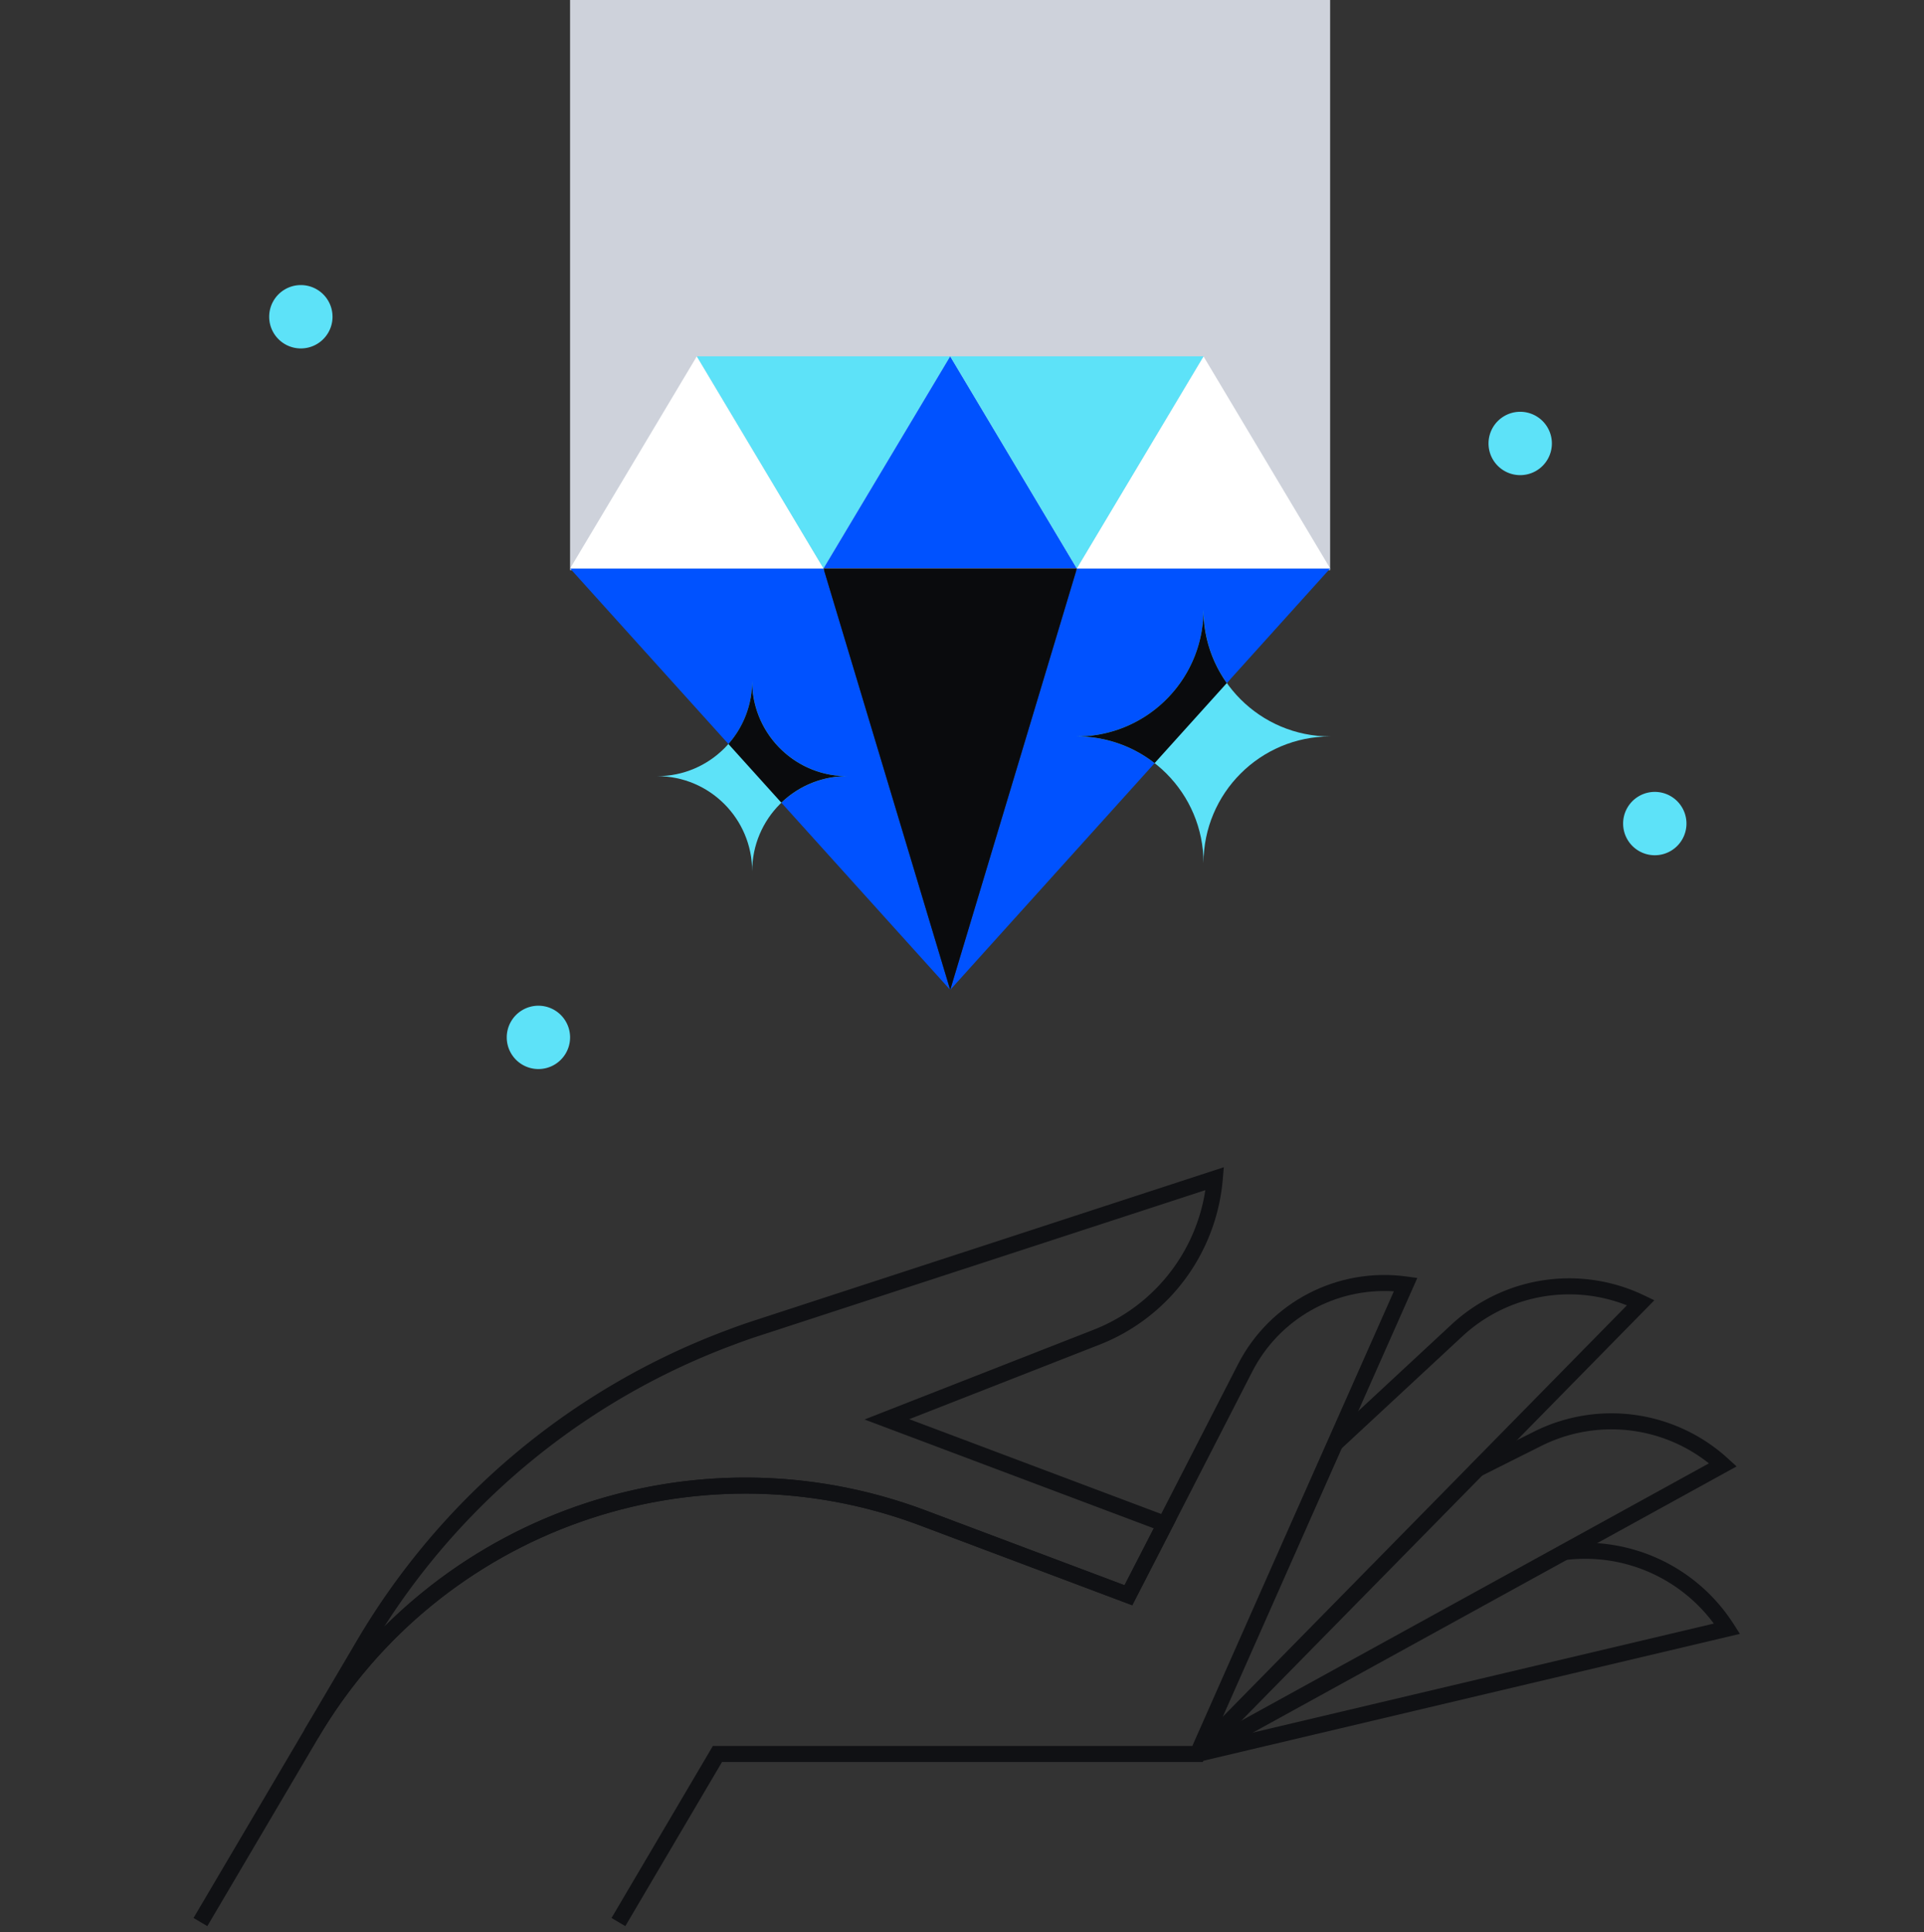 <svg xmlns="http://www.w3.org/2000/svg" fill="none" viewBox="0 0 240 241"><rect x="0" y="0" width="240" height="241" fill="#333333" stroke="none"/><path fill="#101114" fill-rule="evenodd" d="m192.459 180.237-7.704 3.857-.896-1.788 7.721-3.866a21.556 21.556 0 0 1 24.014 3.514l1.024.941-20.989 11.551-2.89 1.59-42.9 23.6-.964-1.752 42.9-23.6 2.89-1.59 18.505-10.184a19.56 19.56 0 0 0-20.711-2.273Z" clip-rule="evenodd"/><path fill="#101114" fill-rule="evenodd" d="M213.779 202.493a19.977 19.977 0 0 0-18.495-7.931l-.246-1.984a21.979 21.979 0 0 1 21.236 10.015l.756 1.186-67.429 15.944-.46-1.946 64.638-15.284Z" clip-rule="evenodd"/><path fill="#101114" fill-rule="evenodd" d="M182.419 166.663s.001 0 0 0l-15.199 14.11-1.361-1.466 15.2-14.11a21.585 21.585 0 0 1 24.044-3.628l1.259.605-19.921 20.278-1.132 1.148v.009l-35.226 35.842-1.427-1.402 34.653-35.258v-.011l1.707-1.731 17.924-18.245a19.587 19.587 0 0 0-20.521 3.859Zm-29.763-21.082-.129 1.504a24.359 24.359 0 0 1-4.745 12.513 24.325 24.325 0 0 1-10.637 8.113l-23.724 9.29 33.302 12.528-5.491 10.681-26.493-9.964c-28.128-10.576-59.777.594-75.035 26.481l-.012.02-1.723-1.014 6.58-11.171a90.108 90.108 0 0 1 46.228-38.698 69.173 69.173 0 0 1 3.434-1.205l58.445-19.078ZM47.927 202.884c17.365-17.3 43.666-23.477 67.515-14.51l24.826 9.336 3.65-7.099-36.078-13.572 28.576-11.19a22.334 22.334 0 0 0 13.936-17.412l-55.523 18.124a66.703 66.703 0 0 0-3.34 1.173l-.01.004a88.086 88.086 0 0 0-43.552 35.146Z" clip-rule="evenodd"/><path fill="#101114" fill-rule="evenodd" d="m156.212 171.057-9.99 19.469-4.978 9.684-26.494-9.964c-28.125-10.569-59.783.6-75.046 26.502l-13.84 23.48-1.723-1.016 13.84-23.48c15.756-26.738 48.438-38.269 77.473-27.358l24.826 9.336 4.162-8.097 9.99-19.47c3.975-7.738 12.417-12.121 21.046-10.934l1.317.182-9.339 21.054-4.15 9.35-10.239 23.11-3.034 6.855h-59.97l-12.06 20.468-1.722-1.016 12.64-21.452h59.81l2.507-5.665 10.24-23.11 4.15-9.35 8.241-18.58c-7.314-.473-14.277 3.421-17.657 10.002Z" clip-rule="evenodd"/><path fill="#CED2DB" d="M71.11 0h94.81v71.11H71.11z"/><path fill="#5DE2F8" d="M71.112 129.383a3.95 3.95 0 1 1-7.9 0 3.95 3.95 0 0 1 7.9 0ZM41.48 39.506a3.95 3.95 0 1 1-7.902 0 3.95 3.95 0 0 1 7.901 0Zm168.89 63.21a3.951 3.951 0 1 1-7.902 0 3.951 3.951 0 0 1 7.902 0Zm-16.789-47.407a3.95 3.95 0 1 1-7.902 0 3.95 3.95 0 0 1 7.902 0Z"/><path fill="#0052FF" d="M118.527 123.457 71.109 70.894h31.615l15.803 52.563Z"/><path fill="#5DE2F8" d="M81.976 96.804c6.547 0 11.85 5.313 11.85 11.867 0-6.554 5.307-11.867 11.854-11.867-6.547 0-11.853-5.313-11.853-11.866 0 6.553-5.304 11.866-11.851 11.866Z"/><path fill="#0052FF" d="m165.929 70.894-47.398 52.563 15.803-52.563h31.595Z"/><path fill="#5DE2F8" d="M134.325 91.85c8.729 0 15.801 7.075 15.801 15.804 0-8.729 7.075-15.804 15.804-15.804-8.729 0-15.804-7.075-15.804-15.8 0 8.725-7.072 15.8-15.801 15.8Z"/><path fill="#FFFFFF" d="m86.92 44.444-15.803 26.45h31.605L86.92 44.444Z"/><path fill="#5DE2F8" d="m102.724 70.894 15.803-26.45H86.922l15.802 26.45Z"/><path fill="#0052FF" d="m118.529 44.444-15.802 26.45h31.595l-15.793-26.45Z"/><path fill="#FFFFFF" d="m150.123 44.444-15.803 26.45h31.605l-15.802-26.45Z"/><path fill="#0A0B0D" d="m134.331 70.894-15.802 52.563-15.802-52.563h31.604Z"/><path fill="#5DE2F8" d="m134.324 70.894 15.802-26.45h-31.595l15.793 26.45Z"/><path fill="#0A0B0D" d="M144.025 95.18a15.732 15.732 0 0 0-9.705-3.33c8.729 0 15.801-7.075 15.801-15.8a15.72 15.72 0 0 0 2.912 9.14l-9.008 9.99Zm-46.559 4.931-6.607-7.323a11.83 11.83 0 0 0 2.964-7.85c0 6.553 5.306 11.866 11.853 11.866-3.187 0-6.08 1.259-8.21 3.307Z"/></svg>